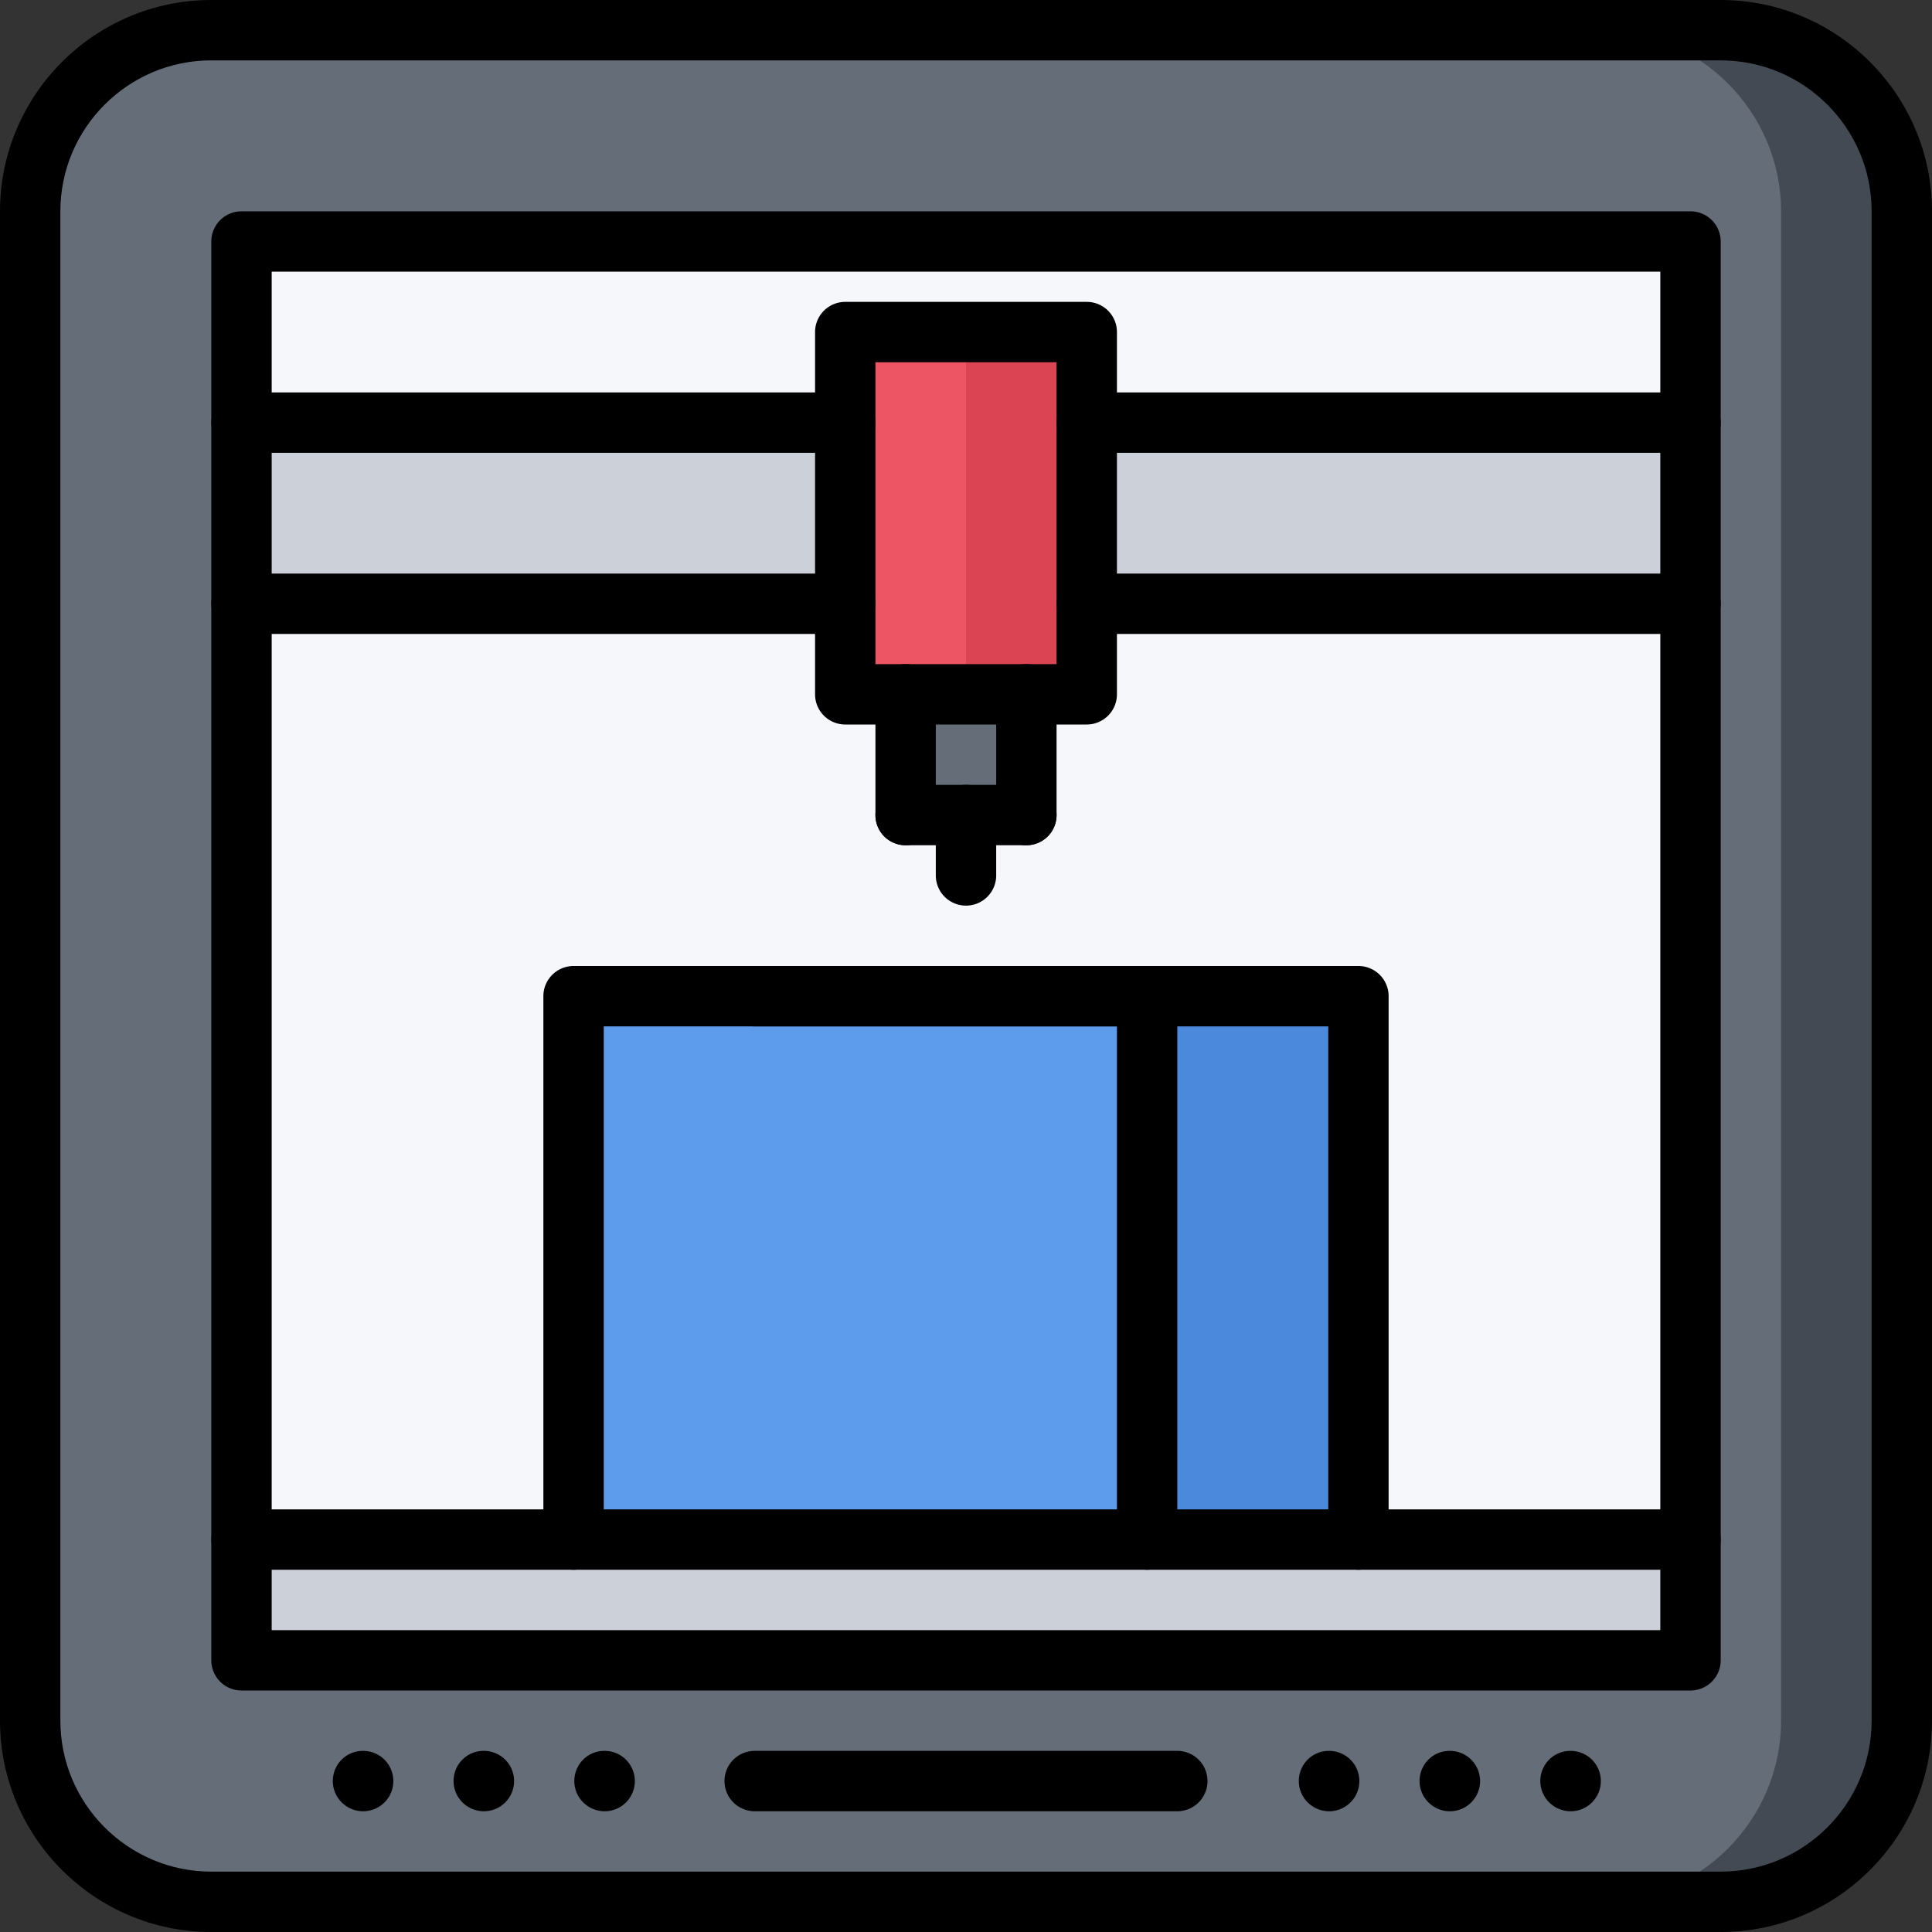 <?xml version="1.0" encoding="UTF-8"?><!DOCTYPE svg PUBLIC "-//W3C//DTD SVG 1.1//EN" "http://www.w3.org/Graphics/SVG/1.1/DTD/svg11.dtd"><svg xmlns="http://www.w3.org/2000/svg" xmlns:xlink="http://www.w3.org/1999/xlink" version="1.1" x="0px" y="0px" width="64px" height="64px" viewBox="0 0 64 64" xml:space="preserve"><rect x="0" y="0" width="64" height="64" fill="#333333" stroke="none"/><g id="_x33_7_3D_x2C__printer_x2C__technology_x2C__future_x2C__science"><path fill="#F5F7FA" d="M8 8h48v6H36v-3h-8v3H8z"/><path fill="#CCD1D9" d="M8 14h20v6H8z"/><path fill="#CCD1D9" d="M36 14h20v6H36z"/><path fill="#ED5565" d="M36 20v3h-8V11h8v3z"/><path fill="#DA4453" d="M32 11v12h4V11z"/><path fill="#656D78" d="M34 23v4h-4v-4z"/><path fill="#F5F7FA" d="M36 23v-3h20v31H45V33H19v18H8V20h20v3h2v4h4v-4z"/><path fill="#4A89DC" d="M38 33h7v18h-7z"/><path fill="#5D9CEC" d="M38 33v18H19V33h6z"/><path fill="#CCD1D9" d="M56 51v4H8v-4h37z"/><path fill="#656D78" d="M63 7v50c0 3.3-2.7 6-6 6H7c-3.3 0-6-2.7-6-6V7c0-3.3 2.7-6 6-6h50c3.3 0 6 2.7 6 6zm-7 48V8H8v47h48z"/><path fill="#434A54" d="M57 1h-4c3.3 0 6 2.7 6 6v50c0 3.3-2.7 6-6 6h4c3.3 0 6-2.7 6-6V7c0-3.3-2.7-6-6-6z"/><g><path d="M44.03 60c-.553 0-1.005-.447-1.005-1s.442-1 .994-1h.011a1 1 0 1 1 0 2z"/><path d="M48.03 60c-.553 0-1.005-.447-1.005-1s.442-1 .994-1h.011a1 1 0 1 1 0 2z"/><path d="M52.03 60c-.553 0-1.005-.447-1.005-1s.442-1 .994-1h.011a1 1 0 1 1 0 2z"/><path d="M12.03 60c-.553 0-1.005-.447-1.005-1s.442-1 .994-1h.011a1 1 0 1 1 0 2z"/><path d="M16.03 60c-.553 0-1.005-.447-1.005-1s.442-1 .994-1h.011a1 1 0 1 1 0 2z"/><path d="M20.03 60c-.553 0-1.005-.447-1.005-1s.442-1 .994-1h.011a1 1 0 1 1 0 2z"/><path d="M57 64H7c-3.859 0-7-3.141-7-7V7c0-3.859 3.141-7 7-7h50c3.859 0 7 3.141 7 7v50c0 3.859-3.141 7-7 7zM7 2C4.243 2 2 4.243 2 7v50c0 2.757 2.243 5 5 5h50c2.757 0 5-2.243 5-5V7c0-2.757-2.243-5-5-5H7z"/><path d="M56 52H8a1 1 0 1 1 0-2h48a1 1 0 1 1 0 2z"/><path d="M38 52a1 1 0 0 1-1-1V34H20v17a1 1 0 1 1-2 0V33a1 1 0 0 1 1-1h19a1 1 0 0 1 1 1v18a1 1 0 0 1-1 1z"/><path d="M45 52a1 1 0 0 1-1-1V34H25a1 1 0 1 1 0-2h20a1 1 0 0 1 1 1v18a1 1 0 0 1-1 1z"/><path d="M28 15H8a1 1 0 1 1 0-2h20a1 1 0 1 1 0 2z"/><path d="M28 21H8a1 1 0 1 1 0-2h20a1 1 0 1 1 0 2z"/><path d="M56 15H36a1 1 0 1 1 0-2h20a1 1 0 1 1 0 2z"/><path d="M56 21H36a1 1 0 1 1 0-2h20a1 1 0 1 1 0 2z"/><path d="M36 24h-8a1 1 0 0 1-1-1V11a1 1 0 0 1 1-1h8a1 1 0 0 1 1 1v12a1 1 0 0 1-1 1zm-7-2h6V12h-6v10z"/><path d="M30 28a1 1 0 0 1-1-1v-4a1 1 0 1 1 2 0v4a1 1 0 0 1-1 1z"/><path d="M34 28h-4a1 1 0 1 1 0-2h4a1 1 0 1 1 0 2z"/><path d="M34 28a1 1 0 0 1-1-1v-4a1 1 0 1 1 2 0v4a1 1 0 0 1-1 1z"/><path d="M32 30a1 1 0 0 1-1-1v-2a1 1 0 1 1 2 0v2a1 1 0 0 1-1 1z"/><path d="M56 56H8a1 1 0 0 1-1-1V8a1 1 0 0 1 1-1h48a1 1 0 0 1 1 1v47a1 1 0 0 1-1 1zM9 54h46V9H9v45z"/><g><path d="M39 60H25a1 1 0 1 1 0-2h14a1 1 0 1 1 0 2z"/></g></g></g></svg>